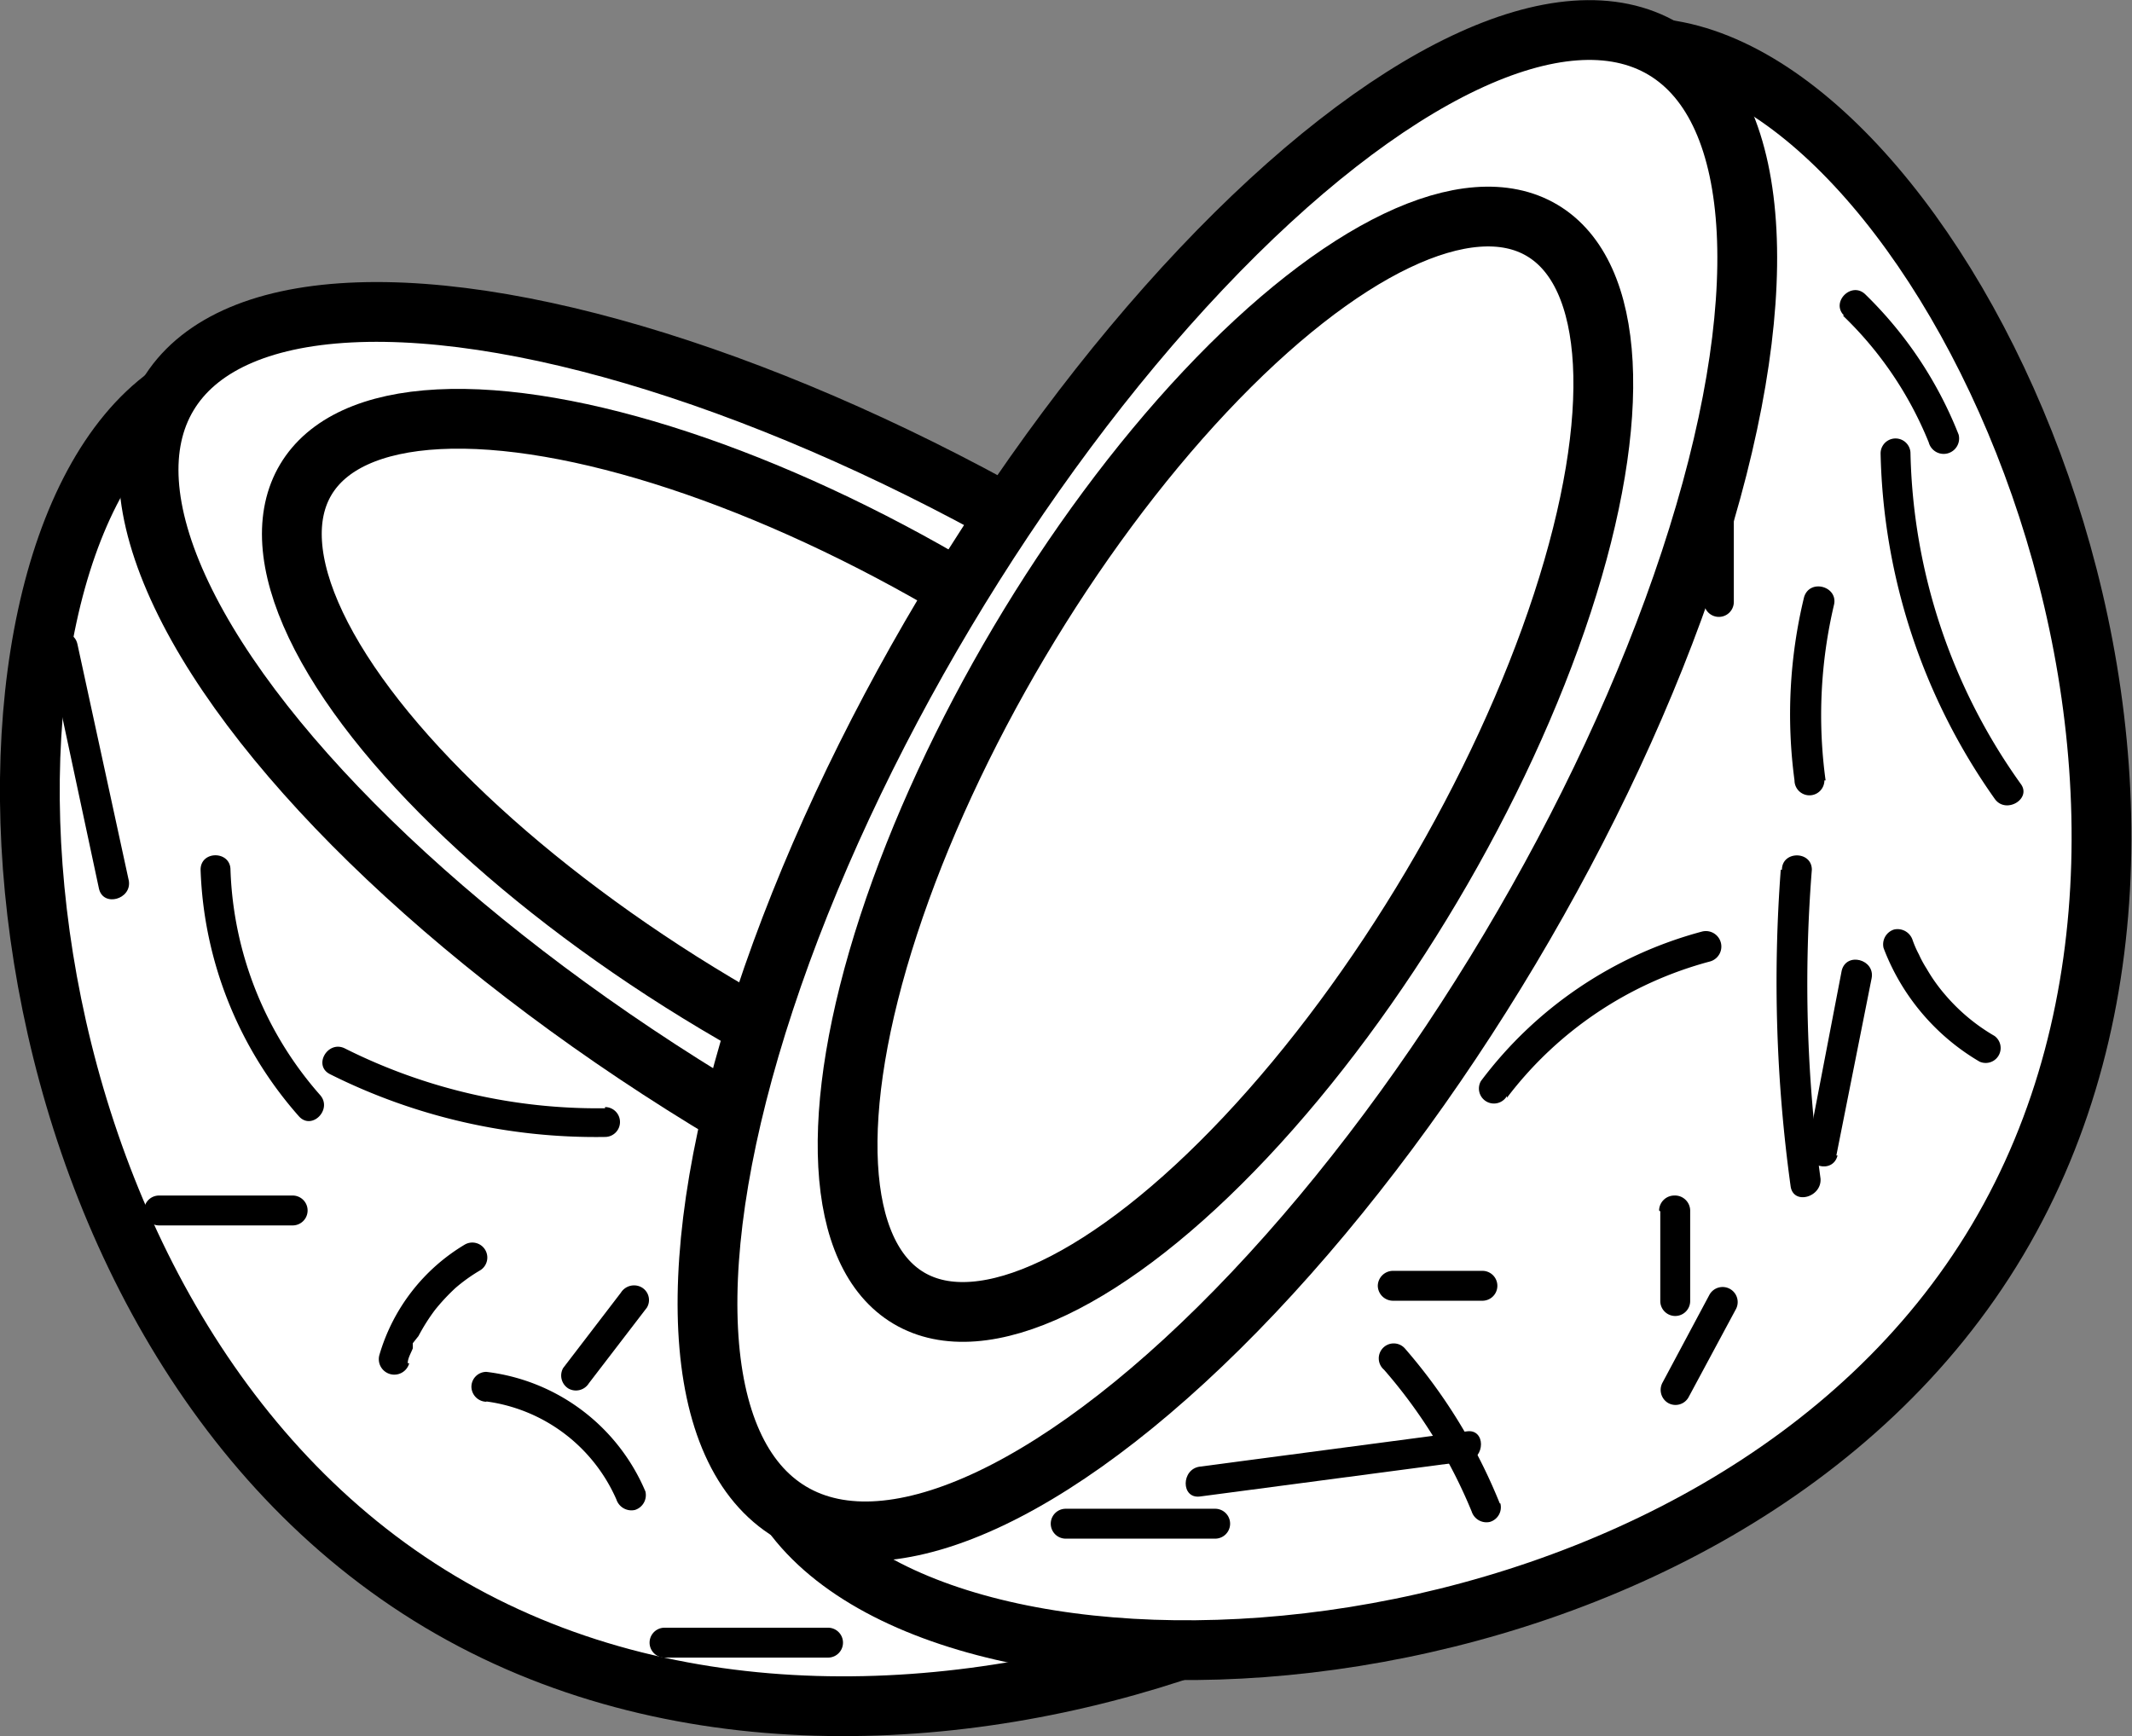 <svg xmlns="http://www.w3.org/2000/svg" viewBox="0 0 71.32 58.09"><rect x="0" y="0" width="71.32" height="58.09" fill="#808080" stroke="none"/><defs><style>.cls-1{fill:#fff;stroke:#000;stroke-miterlimit:10;stroke-width:2px;}</style></defs><title>COCO</title><g id="Layer_2" data-name="Layer 2"><g id="Layer_1-2" data-name="Layer 1"><path class="cls-1" d="M54.56,42.44c-1.25,9.5-24.4,20.37-39.84,11.15s-16.9-34.72-9.1-40.36c6.3-4.57,19.4,3.35,28.49,8.85C43.36,27.67,55.54,35,54.56,42.44Z"/><ellipse class="cls-1" cx="30.09" cy="27.83" rx="11" ry="28.5" transform="translate(-9.23 39.41) rotate(-59.18)"/><path class="cls-1" d="M55.67,1.65C65.17,2.9,76,26.05,66.82,41.49s-34.72,16.9-40.36,9.1c-4.57-6.3,3.35-19.4,8.85-28.49C40.9,12.85,48.27.67,55.67,1.65Z"/><ellipse class="cls-1" cx="28.06" cy="26.69" rx="8.02" ry="20.77" transform="translate(-9.23 37.11) rotate(-59.18)"/><ellipse class="cls-1" cx="41.06" cy="26.12" rx="28.5" ry="11" transform="translate(-2.41 48) rotate(-59.18)"/><ellipse class="cls-1" cx="41.06" cy="25.69" rx="20.77" ry="8.02" transform="matrix(0.51, -0.86, 0.86, 0.51, -2.04, 47.78)"/><path d="M6.71,29.1A13.12,13.12,0,0,0,10,37.35c.43.48,1.13-.23.71-.71a12,12,0,0,1-3-7.54c0-.64-1-.65-1,0Z"/><path d="M13.64,45.61c0-.17.11-.34.17-.5l0-.07a1,1,0,0,1,0-.1L14,44.7a6.5,6.5,0,0,1,.55-.87,6.74,6.74,0,0,1,.69-.74,5.58,5.58,0,0,1,.81-.58.5.5,0,0,0-.5-.87,6.38,6.38,0,0,0-2.86,3.7.5.5,0,1,0,1,.27Z"/><path d="M16.27,46.89a5.56,5.56,0,0,1,4.35,3.28.53.53,0,0,0,.62.35.52.52,0,0,0,.35-.62,6.63,6.63,0,0,0-5.32-4,.5.5,0,0,0-.5.5.51.51,0,0,0,.5.5Z"/><path d="M20.24,37.08a18.85,18.85,0,0,1-8.7-2c-.57-.29-1.08.57-.5.86a19.83,19.83,0,0,0,9.2,2.1.5.5,0,0,0,0-1Z"/><path d="M1.62,21.82l1.69,7.91c.14.63,1.1.36,1-.26L2.59,21.55c-.14-.63-1.1-.36-1,.27Z"/><path d="M5.32,41H9.79a.5.5,0,0,0,0-1H5.32a.5.5,0,0,0,0,1Z"/><path d="M27.7,54.46H22.23a.5.5,0,0,0,0,1H27.7a.5.5,0,0,0,0-1Z"/><path d="M20.77,43.25l-1.93,2.52a.51.51,0,0,0,.18.69.51.51,0,0,0,.68-.18l1.94-2.53a.49.49,0,0,0-.18-.68.52.52,0,0,0-.69.18Z"/><path d="M46.59,43.52h3a.5.5,0,0,0,0-1h-3a.51.51,0,0,0-.5.5.51.51,0,0,0,.5.5Z"/><path d="M50.41,36.73a12.58,12.58,0,0,1,6.79-4.56.5.5,0,0,0-.27-1,13.64,13.64,0,0,0-7.39,5,.5.5,0,0,0,.87.5Z"/><path d="M58,20.14V15.67a.5.5,0,0,0-1,0v4.47a.5.5,0,0,0,1,0Z"/><path d="M62.91,15.17a20.75,20.75,0,0,0,3.82,11.56c.37.52,1.24,0,.87-.5a19.73,19.73,0,0,1-3.69-11.06.5.5,0,0,0-1,0Z"/><path d="M59.57,29.1a50,50,0,0,0,.33,10.59c.09.64,1.05.37,1-.26a48.23,48.23,0,0,1-.29-10.33c0-.64-1-.64-1,0Z"/><path d="M55.54,40.53v3a.5.5,0,0,0,1,0v-3A.51.51,0,0,0,56,40a.51.51,0,0,0-.5.5Z"/><path d="M61.43,38.66l1.18-5.93c.12-.63-.84-.89-1-.26L60.47,38.4c-.13.63.84.9,1,.26Z"/><path d="M61.07,26.11a16.1,16.1,0,0,1,.28-5.87c.15-.62-.81-.89-1-.26a16.63,16.63,0,0,0-.32,6.13.5.5,0,1,0,1,0Z"/><path d="M61.65,10.56a12.25,12.25,0,0,1,2.87,4.24.5.5,0,0,0,1-.26,13.39,13.39,0,0,0-3.12-4.69c-.46-.45-1.17.26-.71.71Z"/><path d="M49.07,47.89l-8.93,1.18c-.63.08-.64,1.08,0,1l8.93-1.18c.63-.09.63-1.09,0-1Z"/><path d="M35.65,51.48h5a.5.5,0,0,0,0-1h-5a.5.5,0,0,0,0,1Z"/><path d="M50.17,50.3A18.34,18.34,0,0,0,47,45.12a.5.5,0,1,0-.7.71,17.16,17.16,0,0,1,2.93,4.74.52.52,0,0,0,.61.35.51.51,0,0,0,.35-.62Z"/><path d="M66.72,34.66a6.36,6.36,0,0,1-1.67-1.4,5.57,5.57,0,0,1-.6-.85,3.67,3.67,0,0,1-.26-.48,3.33,3.33,0,0,1-.21-.48.53.53,0,0,0-.62-.35.52.52,0,0,0-.35.62,7.48,7.48,0,0,0,3.21,3.8.5.5,0,0,0,.5-.86Z"/><path d="M57.19,43.31l-1.57,2.94a.51.51,0,0,0,.18.69.5.5,0,0,0,.68-.18l1.58-2.94a.5.5,0,0,0-.87-.51Z"/></g></g></svg>
